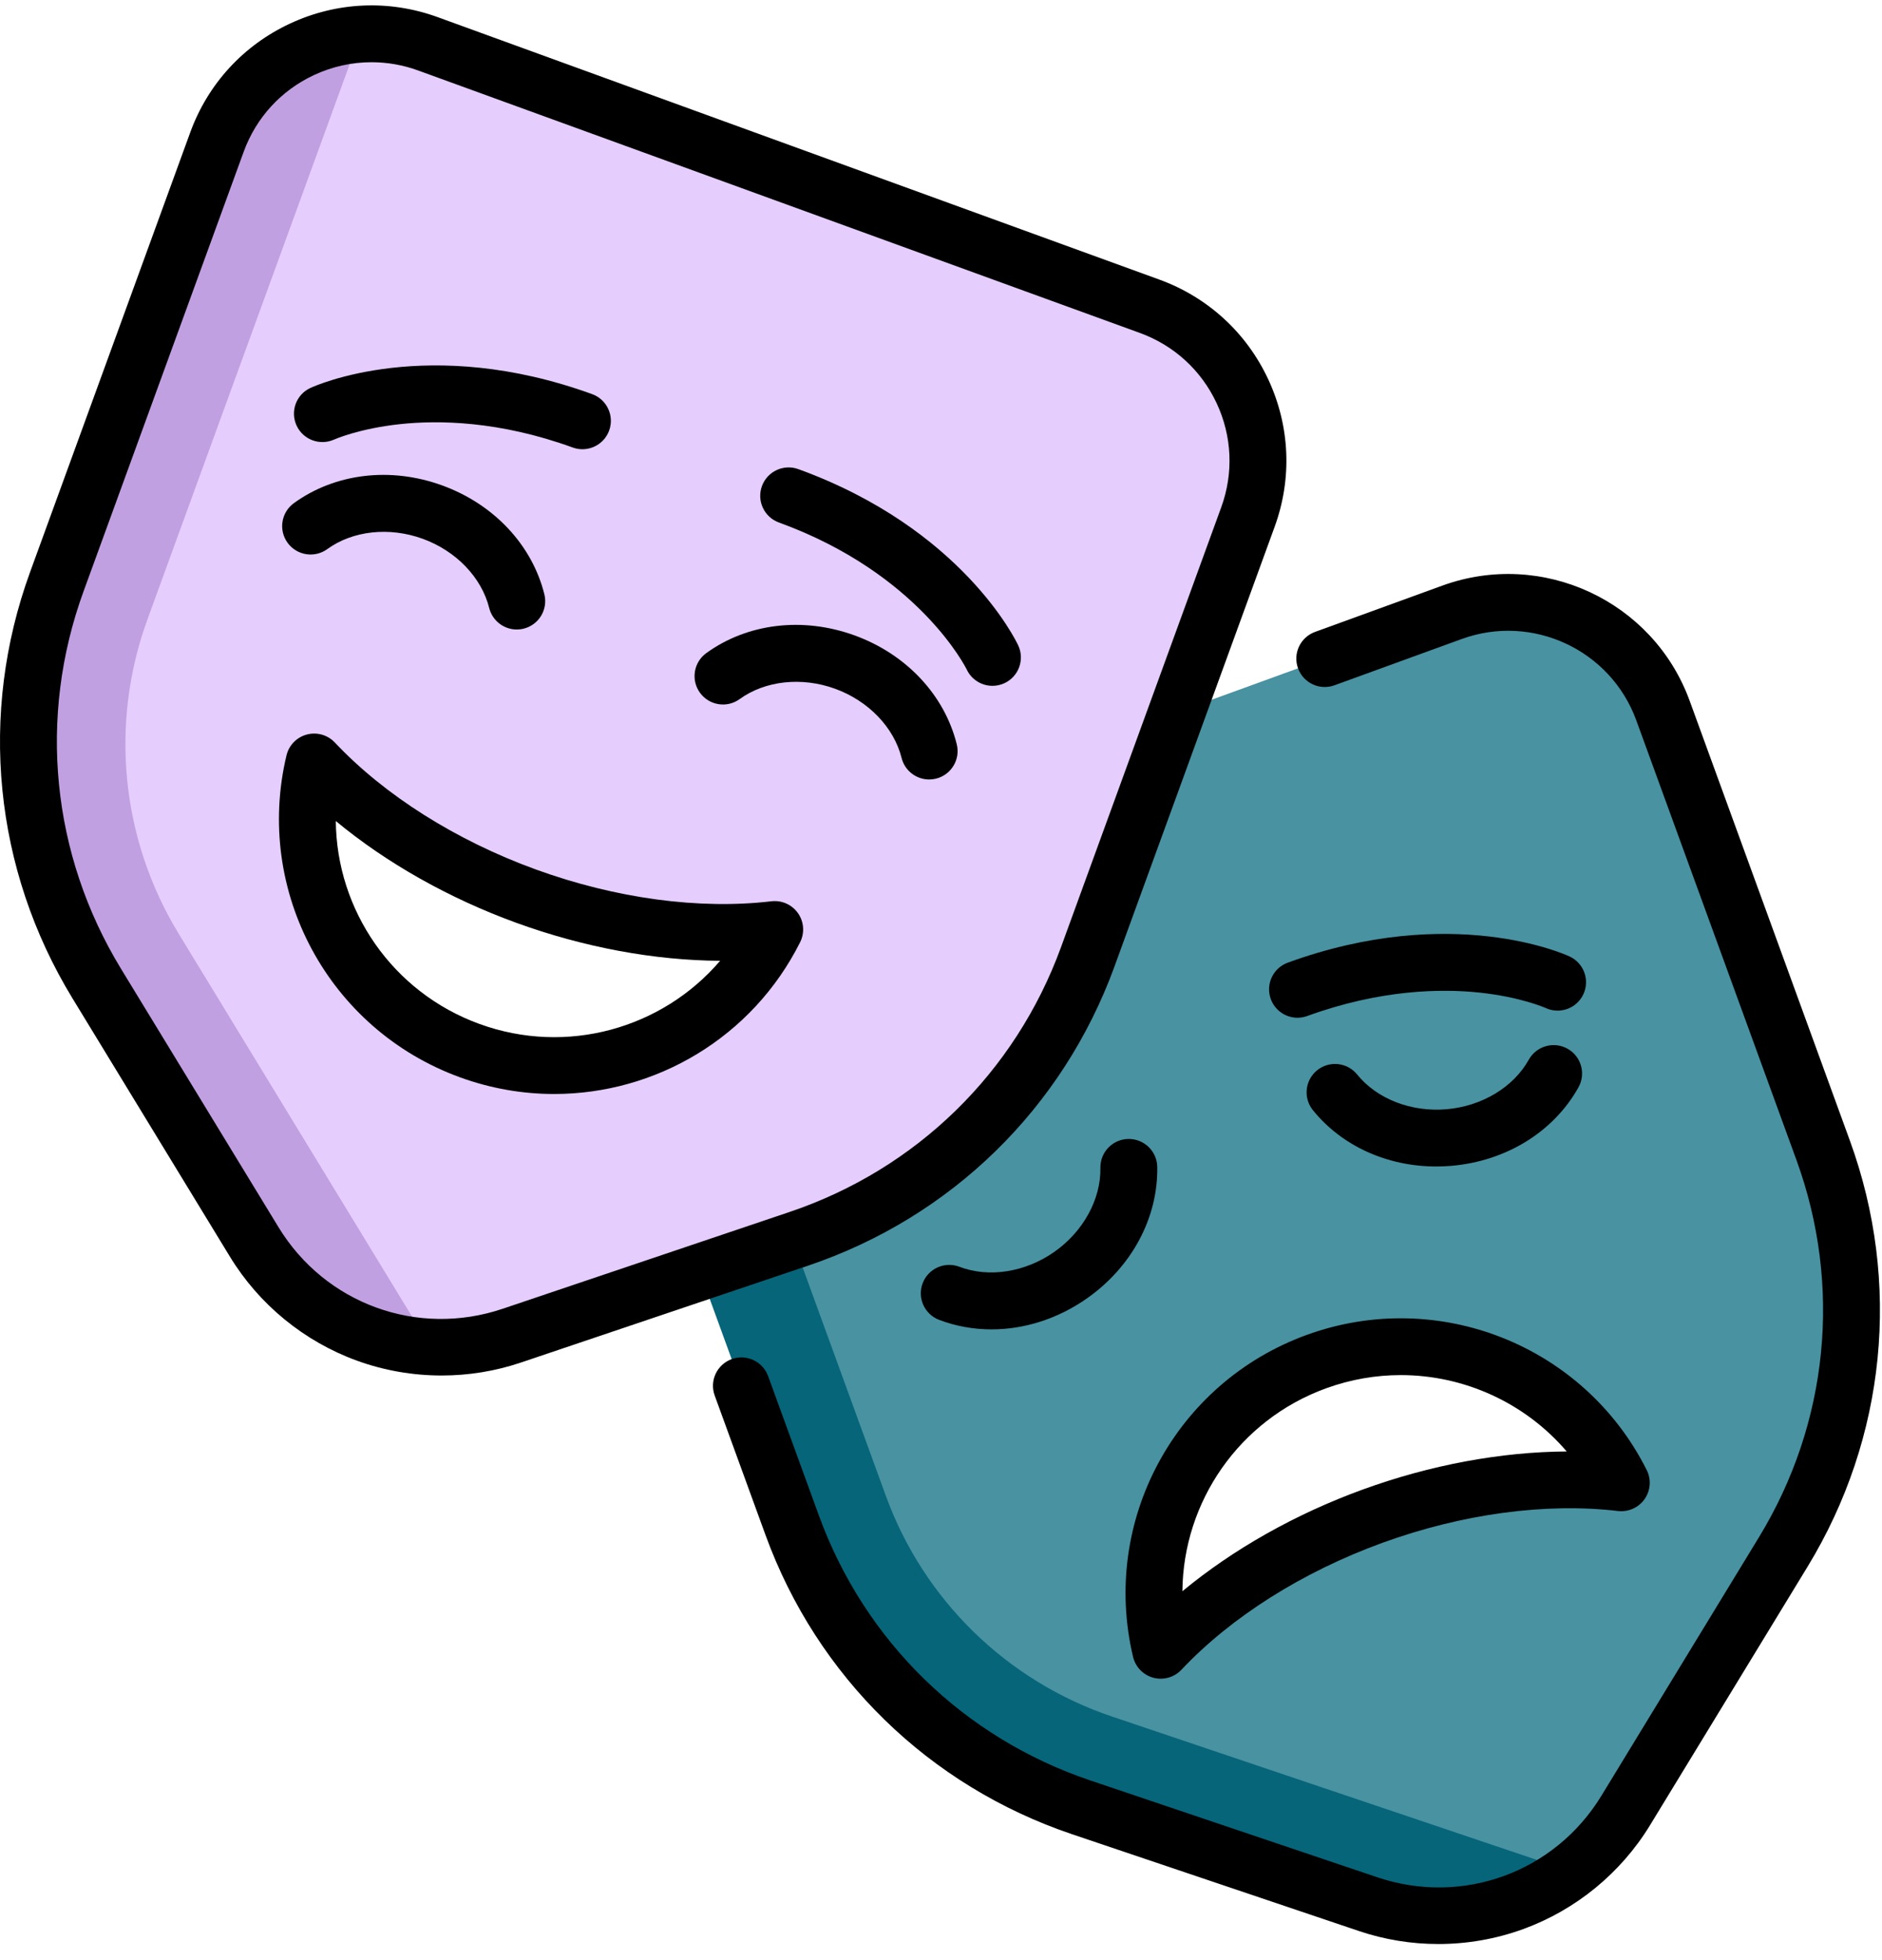 <svg width="97" height="101" viewBox="0 0 97 101" fill="none" xmlns="http://www.w3.org/2000/svg">
<path d="M93.968 59.275L85.712 36.616C84.11 32.219 79.242 29.951 74.84 31.552L45.316 42.286V58.049L34.971 58.033L40.83 78.595C43.327 85.448 48.807 90.796 55.724 93.129L70.514 98.118C75.525 99.809 81.04 97.804 83.791 93.291L91.91 79.972C95.708 73.743 96.465 66.128 93.968 59.275ZM80.58 76.255C77.499 76.291 74.129 76.895 70.748 78.125C67.372 79.352 64.406 81.049 62.025 82.995C61.011 83.823 59.449 83.087 59.483 81.778C59.613 76.711 62.789 72.002 67.846 70.163C72.872 68.335 78.298 69.872 81.664 73.619C82.558 74.614 81.918 76.239 80.58 76.255Z" fill="#4892A1"/>
<path d="M57.302 88.448C51.895 86.624 47.611 82.443 45.659 77.085L38.723 58.049H33.344L40.83 78.595C43.327 85.448 48.807 90.796 55.724 93.13L70.513 98.119C74.137 99.341 78.009 98.609 80.924 96.417L57.302 88.448Z" fill="#066578"/>
<path d="M59.251 15.781L22.054 2.257C17.652 0.656 12.785 2.924 11.182 7.321L2.927 29.98C0.43 36.833 1.187 44.449 4.984 50.678L13.103 63.996C15.854 68.509 21.369 70.514 26.381 68.824L41.17 63.835C48.087 61.501 53.567 56.154 56.064 49.3L64.32 26.642C65.922 22.244 63.653 17.382 59.251 15.781V15.781ZM38.03 50.683C34.665 54.429 29.239 55.966 24.213 54.139C19.155 52.3 15.979 47.591 15.849 42.523C15.816 41.215 17.378 40.478 18.392 41.307C20.773 43.253 23.738 44.949 27.114 46.177C30.496 47.406 33.866 48.011 36.947 48.047C38.285 48.063 38.924 49.688 38.03 50.683V50.683Z" fill="#E5CDFD"/>
<path d="M9.205 48.105C6.237 43.235 5.645 37.282 7.597 31.924L18.584 1.769C15.338 1.989 12.367 4.07 11.182 7.322L2.927 29.98C0.43 36.833 1.187 44.449 4.984 50.678L13.103 63.996C15.092 67.259 18.529 69.184 22.173 69.376L9.205 48.105Z" fill="#C1A0E1"/>
<path d="M57.441 49.801L65.697 27.142C66.606 24.648 66.487 21.95 65.365 19.544C64.242 17.139 62.248 15.314 59.752 14.406L22.555 0.882C20.058 -0.026 17.357 0.092 14.949 1.214C12.541 2.335 10.715 4.327 9.806 6.821L1.55 29.48C-1.114 36.79 -0.318 44.794 3.733 51.439L11.852 64.757C13.355 67.223 15.678 69.124 18.393 70.112C19.798 70.623 21.281 70.878 22.763 70.878C24.146 70.878 25.528 70.656 26.849 70.21L41.639 65.221C49.018 62.732 54.777 57.112 57.441 49.801ZM25.912 67.438C21.519 68.92 16.766 67.192 14.354 63.235L6.235 49.917C2.65 44.035 1.946 36.951 4.303 30.48L12.559 7.822C13.2 6.062 14.489 4.657 16.187 3.866C17.131 3.427 18.138 3.206 19.149 3.206C19.958 3.206 20.77 3.347 21.553 3.632L58.75 17.156C60.511 17.797 61.917 19.084 62.709 20.781C63.501 22.478 63.585 24.382 62.943 26.141L54.688 48.8C52.33 55.271 47.232 60.245 40.701 62.449L25.912 67.438Z" fill="black"/>
<path d="M39.758 46.442C36.044 46.881 31.731 46.298 27.615 44.802C23.499 43.305 19.821 40.982 17.258 38.261C16.889 37.869 16.334 37.711 15.814 37.85C15.293 37.988 14.891 38.401 14.766 38.924C13.096 45.921 16.942 53.053 23.712 55.514C25.309 56.095 26.948 56.372 28.563 56.372C33.796 56.372 38.777 53.465 41.24 48.55C41.481 48.069 41.438 47.495 41.129 47.054C40.819 46.614 40.293 46.379 39.758 46.442ZM24.714 52.764C20.218 51.129 17.347 46.898 17.308 42.307C19.913 44.465 23.128 46.284 26.613 47.552C30.098 48.819 33.732 49.489 37.116 49.509C34.131 53.001 29.21 54.399 24.714 52.764Z" fill="black"/>
<path d="M16.868 28.295C18.183 27.341 20.068 27.138 21.788 27.763C23.507 28.388 24.82 29.755 25.214 31.329C25.381 31.994 25.978 32.438 26.634 32.438C26.752 32.438 26.872 32.424 26.991 32.394C27.776 32.198 28.253 31.403 28.056 30.619C27.42 28.076 25.451 25.98 22.79 25.013C20.129 24.045 17.272 24.387 15.148 25.926C14.493 26.4 14.347 27.315 14.822 27.969C15.297 28.624 16.213 28.769 16.868 28.295Z" fill="black"/>
<path d="M49.311 38.347C48.675 35.804 46.706 33.709 44.045 32.741C41.384 31.774 38.527 32.115 36.403 33.654C35.748 34.128 35.602 35.043 36.077 35.697C36.552 36.352 37.468 36.498 38.123 36.023C39.438 35.07 41.324 34.866 43.043 35.491C44.762 36.117 46.075 37.483 46.469 39.057C46.636 39.722 47.233 40.166 47.889 40.166C48.007 40.166 48.126 40.152 48.246 40.122C49.031 39.926 49.508 39.131 49.311 38.347Z" fill="black"/>
<path d="M17.225 22.648C17.238 22.642 18.497 22.081 20.633 21.854C22.598 21.644 25.734 21.684 29.519 23.06C29.684 23.12 29.853 23.148 30.02 23.148C30.618 23.148 31.18 22.779 31.396 22.185C31.673 21.426 31.281 20.586 30.521 20.31C22.077 17.24 16.238 19.879 15.994 19.993C15.264 20.333 14.949 21.197 15.286 21.928C15.623 22.66 16.491 22.98 17.225 22.648Z" fill="black"/>
<path d="M40.146 26.924C47.368 29.549 49.793 34.429 49.828 34.502C50.078 35.03 50.604 35.34 51.154 35.34C51.361 35.34 51.572 35.296 51.772 35.203C52.505 34.861 52.822 33.991 52.48 33.258C52.367 33.014 49.592 27.244 41.148 24.174C40.389 23.897 39.548 24.289 39.271 25.048C38.994 25.808 39.386 26.647 40.146 26.924Z" fill="black"/>
<path d="M95.344 58.774L87.088 36.115C85.213 30.967 79.493 28.303 74.339 30.176L67.778 32.562C67.017 32.839 66.625 33.678 66.902 34.438C67.179 35.197 68.019 35.588 68.78 35.312L75.341 32.926C78.977 31.604 83.012 33.484 84.335 37.116L92.591 59.775C94.949 66.246 94.245 73.33 90.659 79.211L82.54 92.53C80.128 96.486 75.376 98.214 70.982 96.732L56.193 91.743C49.662 89.54 44.564 84.565 42.207 78.094L39.589 70.909C39.312 70.15 38.471 69.758 37.711 70.034C36.951 70.311 36.559 71.151 36.836 71.91L39.454 79.095C42.117 86.406 47.877 92.026 55.256 94.516L70.045 99.505C71.366 99.95 72.749 100.173 74.131 100.173C75.614 100.173 77.096 99.917 78.501 99.406C81.217 98.419 83.54 96.517 85.043 94.052L93.162 80.733C97.212 74.089 98.008 66.085 95.344 58.774Z" fill="black"/>
<path d="M59.447 86.452C59.572 86.485 59.699 86.501 59.824 86.501C60.223 86.501 60.611 86.339 60.891 86.041C63.454 83.32 67.132 80.997 71.249 79.5C75.365 78.004 79.677 77.422 83.391 77.86C83.925 77.922 84.453 77.688 84.762 77.248C85.072 76.808 85.115 76.233 84.874 75.752C81.65 69.321 74.115 66.326 67.346 68.788C60.576 71.249 56.73 78.381 58.4 85.378C58.524 85.901 58.927 86.314 59.447 86.452ZM68.347 71.538C69.615 71.077 70.915 70.857 72.197 70.857C75.463 70.857 78.606 72.285 80.749 74.792C77.366 74.813 73.732 75.483 70.247 76.75C66.761 78.017 63.546 79.837 60.942 81.994C60.981 77.403 63.851 73.172 68.347 71.538Z" fill="black"/>
<path d="M58.155 58.689C57.346 58.703 56.702 59.37 56.716 60.178C56.745 61.8 55.833 63.461 54.336 64.511C52.838 65.561 50.965 65.854 49.447 65.275C48.691 64.987 47.844 65.366 47.556 66.121C47.267 66.876 47.647 67.721 48.402 68.01C49.268 68.34 50.183 68.501 51.106 68.501C52.799 68.501 54.52 67.957 56.019 66.906C58.337 65.281 59.692 62.746 59.646 60.126C59.631 59.318 58.963 58.678 58.155 58.689Z" fill="black"/>
<path d="M74.023 60.107C74.284 60.107 74.547 60.096 74.811 60.074C77.633 59.83 80.079 58.318 81.356 56.028C81.75 55.322 81.496 54.431 80.789 54.038C80.082 53.645 79.19 53.898 78.796 54.604C78.006 56.022 76.382 57.001 74.559 57.158C72.737 57.315 70.969 56.629 69.947 55.367C69.439 54.739 68.516 54.642 67.887 55.15C67.258 55.658 67.161 56.58 67.67 57.208C69.166 59.055 71.499 60.107 74.023 60.107Z" fill="black"/>
<path d="M80.9 49.287C80.656 49.173 74.817 46.534 66.374 49.604C65.613 49.881 65.221 50.72 65.498 51.48C65.715 52.074 66.276 52.443 66.875 52.443C67.041 52.443 67.21 52.414 67.376 52.354C71.16 50.978 74.297 50.939 76.262 51.148C78.375 51.373 79.63 51.925 79.668 51.942C80.4 52.279 81.268 51.962 81.609 51.231C81.95 50.499 81.633 49.629 80.9 49.287Z" fill="black"/>
</svg>
